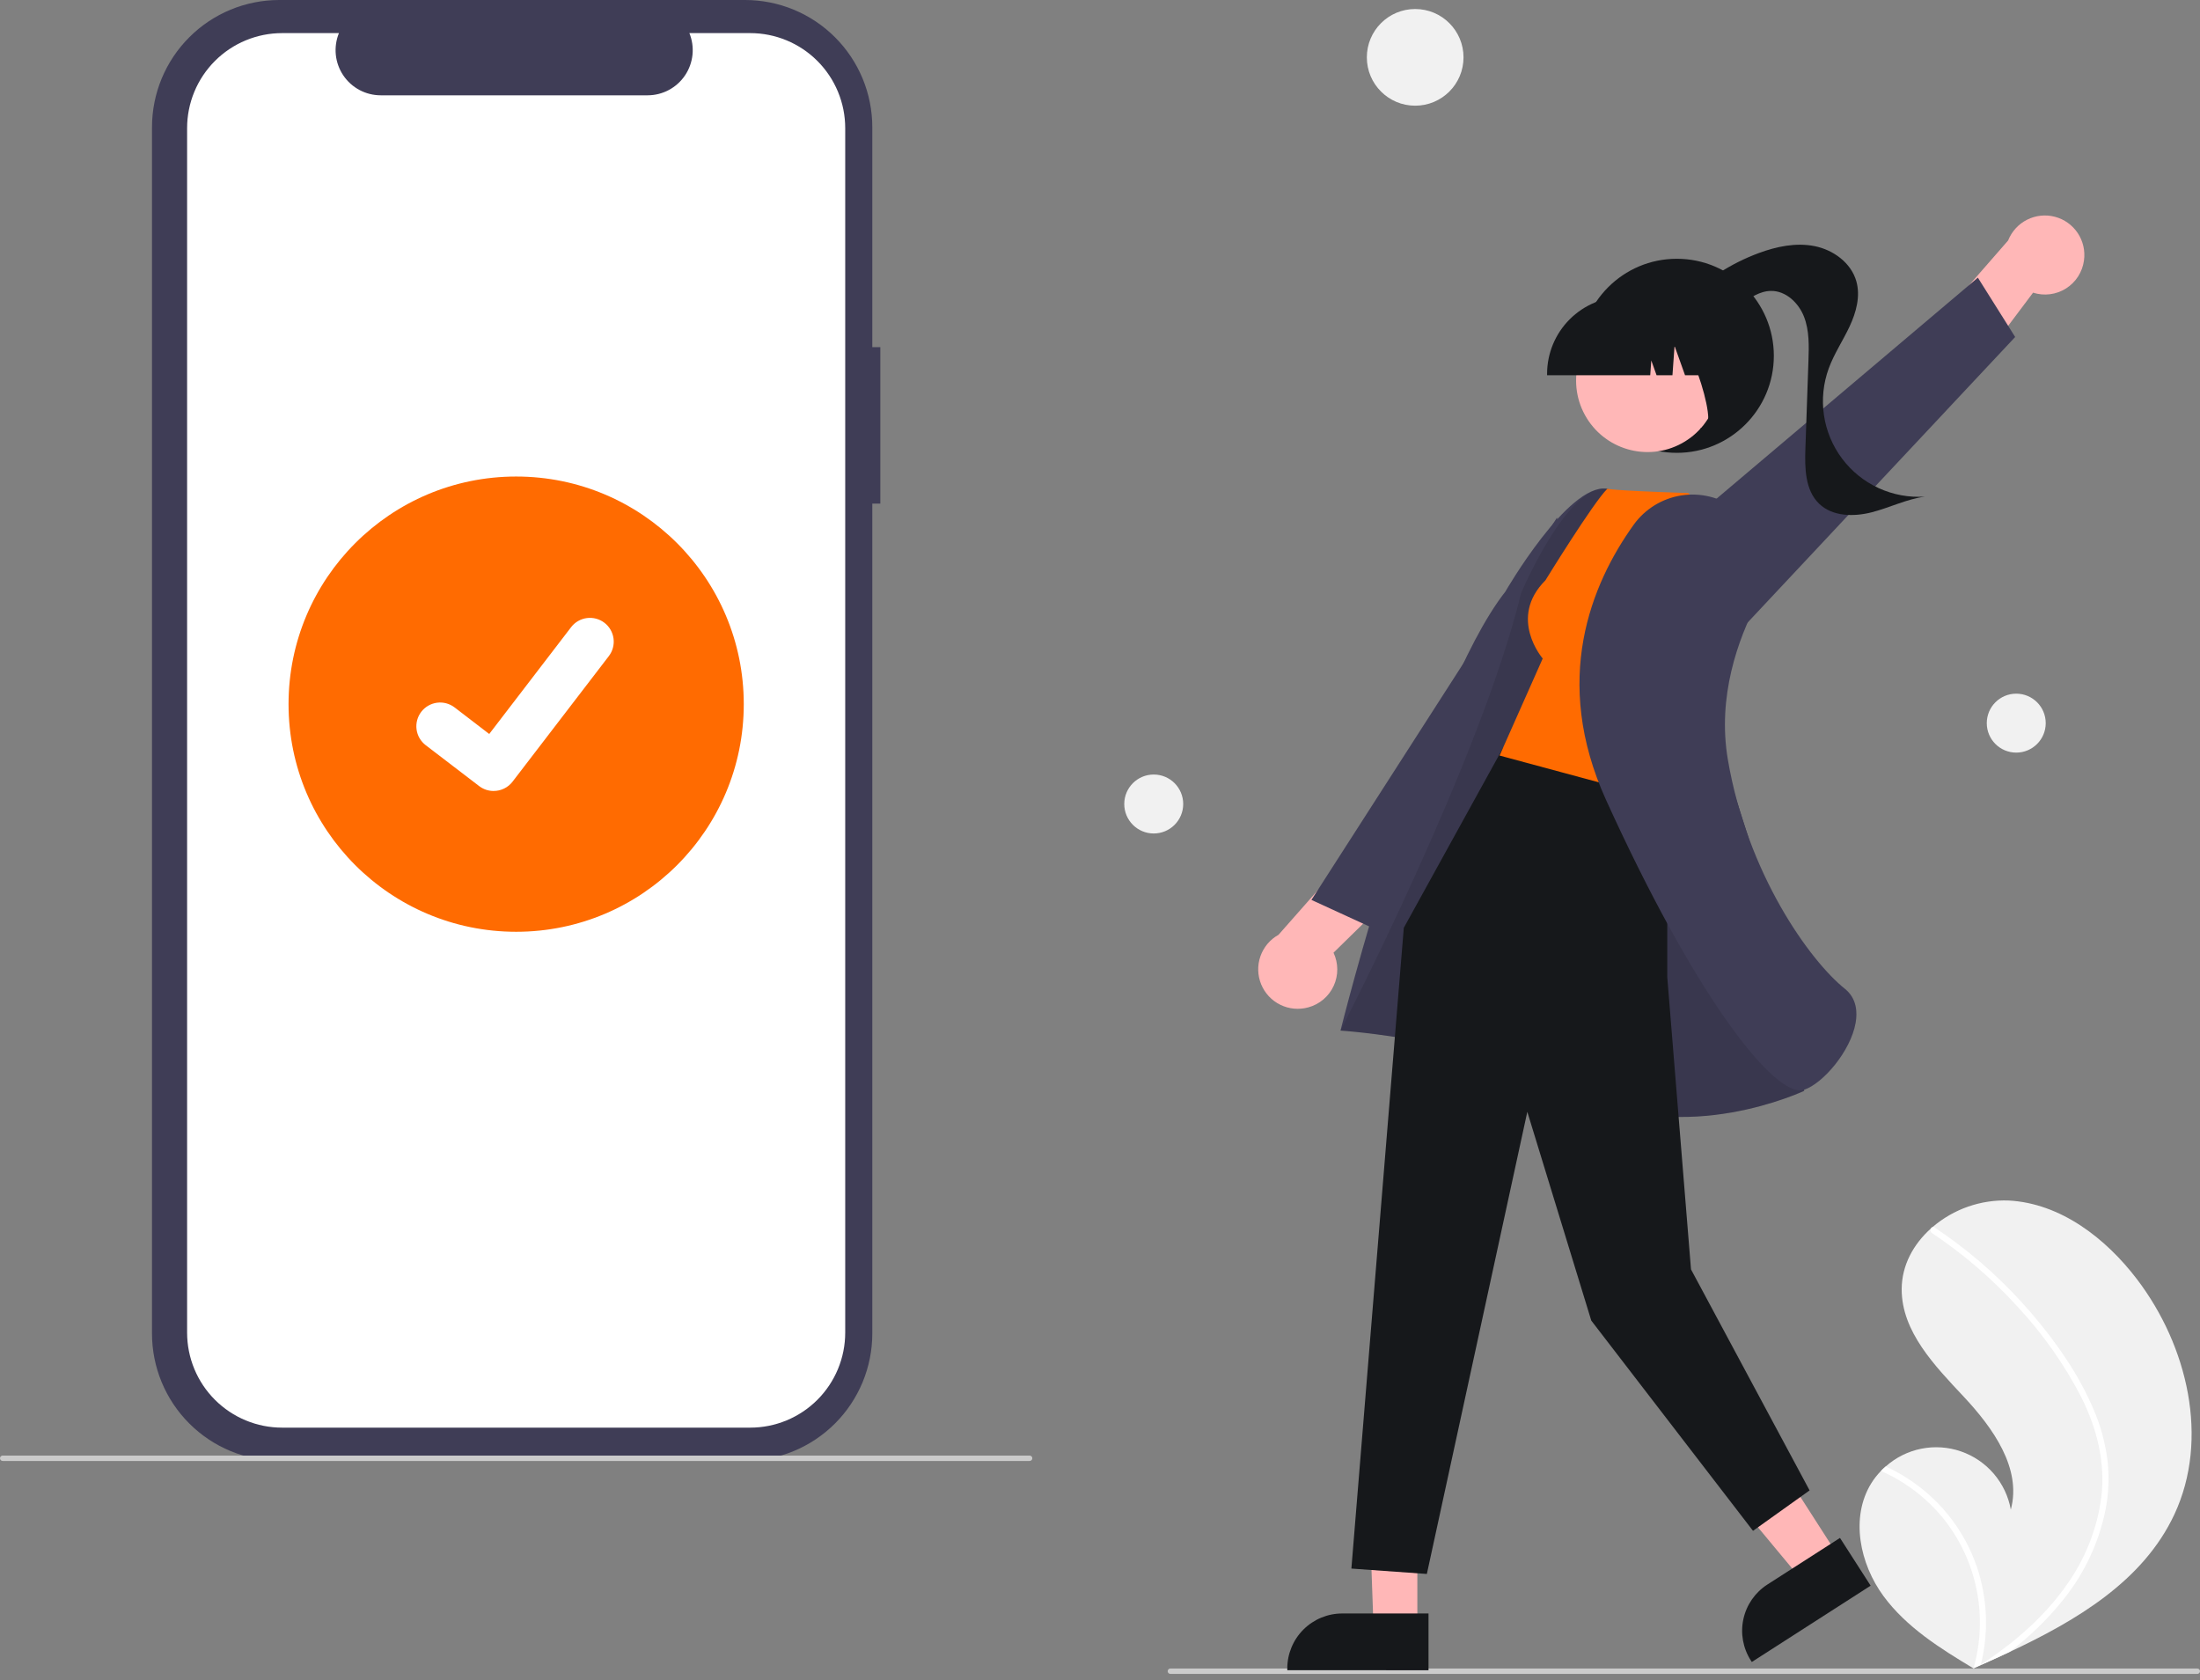 <svg width="292" height="223" viewBox="0 0 292 223" fill="none" xmlns="http://www.w3.org/2000/svg">
<rect x="0" y="0" width="292" height="223" fill="#808080" stroke="none"/>
<g clip-path="url(#clip0)">
<path d="M116.844 46.071H115.778V16.89C115.778 14.672 115.342 12.475 114.493 10.426C113.644 8.377 112.4 6.515 110.832 4.947C109.263 3.379 107.401 2.134 105.352 1.286C103.303 0.437 101.107 1.87924e-06 98.889 0H37.063C32.584 -8.53925e-06 28.288 1.779 25.121 4.947C21.953 8.114 20.174 12.41 20.174 16.89V176.983C20.174 179.201 20.611 181.397 21.459 183.446C22.308 185.495 23.552 187.357 25.121 188.925C26.689 190.494 28.551 191.738 30.6 192.587C32.649 193.435 34.845 193.872 37.063 193.872H98.889C103.368 193.872 107.664 192.093 110.831 188.925C113.999 185.758 115.778 181.462 115.778 176.983V66.843H116.844V46.071Z" fill="#3F3D56"/>
<path d="M99.57 4.394H91.5C91.871 5.304 92.013 6.291 91.913 7.269C91.812 8.246 91.473 9.184 90.925 10C90.377 10.815 89.637 11.483 88.769 11.946C87.902 12.408 86.935 12.649 85.952 12.65H50.533C49.55 12.649 48.583 12.408 47.715 11.946C46.848 11.484 46.108 10.815 45.56 10C45.012 9.184 44.673 8.246 44.572 7.269C44.472 6.291 44.614 5.304 44.985 4.394H37.447C35.791 4.394 34.151 4.72 32.62 5.354C31.09 5.988 29.7 6.917 28.529 8.088C27.357 9.259 26.428 10.65 25.794 12.18C25.16 13.71 24.834 15.351 24.834 17.007V176.865C24.834 178.521 25.16 180.162 25.794 181.692C26.428 183.222 27.357 184.613 28.529 185.784C29.7 186.955 31.09 187.884 32.62 188.518C34.151 189.152 35.791 189.478 37.447 189.478H99.57C101.227 189.478 102.867 189.152 104.397 188.518C105.927 187.884 107.318 186.955 108.489 185.784C109.66 184.613 110.589 183.222 111.223 181.692C111.857 180.162 112.183 178.521 112.183 176.865V17.007C112.183 15.351 111.857 13.71 111.223 12.18C110.589 10.65 109.66 9.259 108.489 8.088C107.318 6.917 105.927 5.988 104.397 5.354C102.867 4.72 101.227 4.394 99.57 4.394Z" fill="white"/>
<path d="M136.66 193.9H0.358C0.263 193.9 0.172 193.862 0.105 193.795C0.038 193.728 0 193.637 0 193.542C0 193.447 0.038 193.356 0.105 193.289C0.172 193.222 0.263 193.184 0.358 193.184H136.66C136.755 193.184 136.846 193.222 136.913 193.289C136.98 193.356 137.018 193.447 137.018 193.542C137.018 193.637 136.98 193.728 136.913 193.795C136.846 193.862 136.755 193.9 136.66 193.9Z" fill="#CBCBCB"/>
<path d="M68.509 123.666C85.194 123.666 98.719 110.141 98.719 93.456C98.719 76.771 85.194 63.245 68.509 63.245C51.824 63.245 38.298 76.771 38.298 93.456C38.298 110.141 51.824 123.666 68.509 123.666Z" fill="#FF6B01"/>
<path d="M65.515 104.98C64.835 104.981 64.174 104.762 63.63 104.354L63.596 104.329L56.496 98.897C56.168 98.645 55.892 98.331 55.684 97.972C55.477 97.613 55.342 97.217 55.288 96.807C55.234 96.396 55.261 95.978 55.368 95.578C55.475 95.178 55.66 94.803 55.912 94.474C56.164 94.145 56.479 93.869 56.837 93.662C57.196 93.454 57.592 93.32 58.003 93.265C58.414 93.211 58.831 93.238 59.231 93.345C59.632 93.453 60.007 93.637 60.336 93.889L64.934 97.416L75.802 83.239C76.053 82.91 76.368 82.634 76.726 82.427C77.085 82.22 77.481 82.085 77.891 82.031C78.302 81.977 78.719 82.004 79.119 82.111C79.519 82.218 79.895 82.403 80.223 82.655L80.224 82.655L80.157 82.749L80.226 82.655C80.889 83.165 81.323 83.917 81.432 84.746C81.542 85.575 81.318 86.414 80.809 87.078L68.027 103.746C67.732 104.13 67.352 104.441 66.916 104.654C66.481 104.868 66.002 104.978 65.518 104.977L65.515 104.98Z" fill="white"/>
<path d="M248.365 196.869C248.733 196.275 249.165 195.723 249.655 195.225C249.857 195.016 250.07 194.818 250.29 194.626C251.626 193.437 253.254 192.626 255.007 192.275C256.761 191.924 258.576 192.046 260.267 192.629C261.957 193.212 263.462 194.235 264.626 195.593C265.79 196.95 266.571 198.593 266.89 200.353C268.365 194.896 264.525 189.522 260.663 185.393C256.799 181.266 252.384 176.739 252.406 171.084C252.417 167.937 253.956 165.13 256.28 163.049C256.352 162.986 256.423 162.923 256.496 162.862C259.305 160.454 262.919 159.195 266.616 159.335C273.485 159.703 279.482 164.319 283.647 169.795C290.351 178.605 293.288 190.973 288.595 201.002C284.467 209.823 275.663 215.061 266.678 219.272C265.423 219.86 264.171 220.43 262.921 220.983C262.913 220.985 262.904 220.991 262.896 220.993C262.835 221.02 262.775 221.046 262.719 221.073C262.461 221.187 262.203 221.301 261.947 221.413L262.066 221.491L262.435 221.73C262.307 221.652 262.18 221.577 262.052 221.5C262.014 221.476 261.974 221.454 261.936 221.43C257.523 218.782 253.048 215.981 249.999 211.847C246.838 207.555 245.566 201.407 248.365 196.869Z" fill="#F1F1F1"/>
<path d="M277.809 186.901C278.786 189.124 279.434 191.478 279.732 193.888C279.967 196.037 279.878 198.209 279.471 200.332C278.594 204.694 276.683 208.783 273.898 212.253C271.796 214.887 269.371 217.246 266.678 219.272C265.423 219.86 264.171 220.43 262.921 220.983C262.913 220.985 262.904 220.991 262.896 220.993C262.836 221.02 262.775 221.046 262.719 221.073C262.461 221.187 262.203 221.301 261.947 221.413L262.066 221.491L262.435 221.73C262.307 221.652 262.18 221.577 262.052 221.5C262.014 221.476 261.974 221.454 261.936 221.43C262.907 218.033 263.05 214.453 262.352 210.989C261.655 207.525 260.137 204.279 257.927 201.523C255.704 198.801 252.87 196.643 249.655 195.225C249.857 195.016 250.07 194.818 250.29 194.626C251.528 195.195 252.714 195.872 253.833 196.65C257.835 199.416 260.84 203.397 262.404 208.004C263.8 212.184 263.974 216.675 262.907 220.951C263.128 220.806 263.35 220.657 263.567 220.509C267.678 217.737 271.467 214.407 274.321 210.324C276.782 206.873 278.358 202.87 278.908 198.667C279.455 194.076 278.306 189.561 276.256 185.464C273.993 181.081 271.14 177.029 267.779 173.419C264.402 169.709 260.585 166.426 256.411 163.644C256.317 163.581 256.251 163.484 256.227 163.373C256.202 163.262 256.221 163.146 256.28 163.049C256.325 162.961 256.403 162.894 256.497 162.862C256.544 162.85 256.594 162.849 256.642 162.859C256.691 162.868 256.736 162.889 256.775 162.919C257.291 163.263 257.802 163.609 258.306 163.967C262.509 166.943 266.327 170.43 269.67 174.347C272.901 178.123 275.841 182.318 277.809 186.901Z" fill="white"/>
<path d="M187.833 14.028C191.377 14.028 194.249 11.155 194.249 7.612C194.249 4.068 191.377 1.196 187.833 1.196C184.29 1.196 181.417 4.068 181.417 7.612C181.417 11.155 184.29 14.028 187.833 14.028Z" fill="#F1F1F1"/>
<path d="M267.611 99.887C269.771 99.887 271.523 98.136 271.523 95.976C271.523 93.815 269.771 92.064 267.611 92.064C265.451 92.064 263.699 93.815 263.699 95.976C263.699 98.136 265.451 99.887 267.611 99.887Z" fill="#F1F1F1"/>
<path d="M153.132 110.62C155.292 110.62 157.043 108.868 157.043 106.708C157.043 104.548 155.292 102.796 153.132 102.796C150.971 102.796 149.22 104.548 149.22 106.708C149.22 108.868 150.971 110.62 153.132 110.62Z" fill="#F1F1F1"/>
<path d="M155.34 222.162H291.642C291.737 222.162 291.828 222.124 291.895 222.057C291.962 221.99 292 221.899 292 221.804C292 221.709 291.962 221.618 291.895 221.551C291.828 221.484 291.737 221.446 291.642 221.446H155.34C155.245 221.446 155.154 221.484 155.087 221.551C155.02 221.618 154.982 221.709 154.982 221.804C154.982 221.899 155.02 221.99 155.087 222.057C155.154 222.124 155.245 222.162 155.34 222.162Z" fill="#CBCBCB"/>
<path d="M276.601 34.571C276.779 33.3 276.486 32.008 275.776 30.939C275.066 29.87 273.988 29.099 272.748 28.772C271.507 28.444 270.189 28.583 269.044 29.163C267.899 29.742 267.006 30.721 266.535 31.914L255.474 44.594L258.719 53.659L269.843 38.842C270.569 39.075 271.337 39.145 272.093 39.049C272.849 38.953 273.575 38.692 274.219 38.284C274.863 37.877 275.41 37.334 275.822 36.692C276.233 36.05 276.499 35.326 276.601 34.571Z" fill="#FFB7B7"/>
<path d="M230.753 83.909L267.468 44.726L262.516 36.852L216.465 75.798L230.753 83.909Z" fill="#3F3D56"/>
<path d="M222.558 60.102C229.671 60.102 235.437 54.336 235.437 47.223C235.437 40.11 229.671 34.344 222.558 34.344C215.446 34.344 209.679 40.11 209.679 47.223C209.679 54.336 215.446 60.102 222.558 60.102Z" fill="#16181B"/>
<path d="M223.594 39.947C226.365 37.137 229.719 34.968 233.418 33.594C235.793 32.714 238.378 32.17 240.861 32.67C243.344 33.17 245.692 34.888 246.385 37.324C246.952 39.316 246.367 41.461 245.488 43.336C244.609 45.211 243.435 46.95 242.724 48.895C241.999 50.88 241.781 53.015 242.09 55.105C242.398 57.196 243.225 59.176 244.493 60.866C245.761 62.556 247.432 63.903 249.352 64.784C251.273 65.665 253.384 66.052 255.492 65.911C253.052 66.238 250.803 67.384 248.419 67.994C246.034 68.605 243.22 68.563 241.448 66.855C239.573 65.047 239.535 62.109 239.626 59.506C239.761 55.637 239.895 51.768 240.03 47.899C240.099 45.926 240.158 43.889 239.446 42.047C238.734 40.206 237.043 38.593 235.069 38.61C233.573 38.623 232.248 39.529 231.049 40.423C229.848 41.317 228.578 42.271 227.088 42.404C225.598 42.537 223.896 41.434 224.007 39.941L223.594 39.947Z" fill="#16181B"/>
<path d="M173.643 133.699C172.406 134.043 171.087 133.921 169.935 133.356C168.782 132.792 167.877 131.824 167.39 130.637C166.903 129.45 166.869 128.125 167.293 126.914C167.718 125.703 168.572 124.69 169.694 124.067L180.82 111.444L190.23 113.477L176.995 126.441C177.32 127.131 177.49 127.883 177.493 128.645C177.497 129.407 177.333 130.161 177.013 130.853C176.694 131.545 176.226 132.158 175.644 132.65C175.062 133.142 174.379 133.5 173.643 133.699H173.643Z" fill="#FFB7B7"/>
<path d="M210.248 88.509L182.517 123.318L174.064 119.437L206.659 68.692L210.248 88.509Z" fill="#3F3D56"/>
<path d="M188.121 193.618L181.512 193.514L182.307 216.04H188.12L188.121 193.618Z" fill="#FFB7B7"/>
<path d="M189.603 214.142L178.155 214.142H178.154C176.22 214.142 174.364 214.91 172.996 216.279C171.627 217.647 170.859 219.502 170.859 221.437V221.674L189.603 221.675L189.603 214.142Z" fill="#16181B"/>
<path d="M231.88 187.643L224.661 192.278L239.102 209.652L243.994 206.512L231.88 187.643Z" fill="#FFB7B7"/>
<path d="M244.216 204.113L234.583 210.298L234.582 210.298C232.954 211.344 231.808 212.993 231.396 214.884C230.984 216.774 231.339 218.751 232.385 220.379L232.513 220.579L248.286 210.452L244.216 204.113Z" fill="#16181B"/>
<path d="M234.452 118.858C234.452 118.858 218.411 65.58 213.255 64.86C208.1 64.14 199.794 78.531 199.794 78.531C189.025 92.271 177.92 136.78 177.92 136.78C177.92 136.78 196.432 137.938 209.965 145.138C223.497 152.338 239.467 144.773 239.467 144.773L234.452 118.858Z" fill="#3F3D56"/>
<path opacity="0.1" d="M234.452 118.858C234.452 118.858 218.411 65.58 213.255 64.86C208.1 64.14 201.904 78.677 201.904 78.677C196.538 100.857 177.92 136.779 177.92 136.779C177.92 136.779 196.432 137.938 209.965 145.138C223.497 152.337 239.467 144.773 239.467 144.773L234.452 118.858Z" fill="black"/>
<path d="M221.292 102.918V129.69L224.442 168.472L240.183 197.807L232.671 203.173L211.206 175.269L202.716 147.561L189.383 208.897L179.366 208.182L186.323 123.141L199.524 99.204L221.292 102.918Z" fill="#16181B"/>
<path d="M205.118 77.023C200.11 82.032 204.76 87.398 204.76 87.398L199.036 100.277L221.575 106.359L229.451 71.164L224.085 65.44C213.352 65.082 213.346 64.86 213.346 64.86C211.466 66.7 205.118 77.023 205.118 77.023Z" fill="#FF6B01"/>
<path d="M230.358 67.518C229.334 66.762 228.171 66.217 226.935 65.914C225.7 65.612 224.416 65.557 223.159 65.754C221.902 65.95 220.697 66.395 219.612 67.061C218.528 67.727 217.587 68.601 216.843 69.633C211.177 77.522 205.938 90.261 213.157 106.149C224.748 131.66 234.834 144.72 238.935 144.718C239.114 144.72 239.292 144.692 239.462 144.635C241.986 143.779 245.635 139.508 246.295 135.745C246.532 134.397 246.476 132.521 244.865 131.232C240.237 127.531 231.929 116.006 229.338 100.837C227.905 92.455 230.683 84.82 233.265 79.891C234.356 77.851 234.675 75.487 234.164 73.231C233.653 70.976 232.346 68.98 230.483 67.609L230.358 67.518Z" fill="#3F3D56"/>
<path d="M223.221 58.837C227.815 56.325 229.503 50.565 226.992 45.971C224.481 41.377 218.72 39.688 214.126 42.2C209.532 44.711 207.843 50.471 210.355 55.065C212.866 59.66 218.626 61.348 223.221 58.837Z" fill="#FFB7B7"/>
<path d="M205.341 49.801H219.03L219.17 47.836L219.872 49.801H221.98L222.258 45.906L223.65 49.801H227.728V49.608C227.725 46.896 226.646 44.296 224.729 42.379C222.811 40.461 220.211 39.382 217.499 39.379H215.569C212.857 39.382 210.258 40.461 208.34 42.379C206.422 44.296 205.344 46.896 205.341 49.608V49.801Z" fill="#16181B"/>
<path d="M225.66 56.866L231.502 54.97V40.783H220.468L220.741 41.056C224.542 44.852 228.769 58.32 225.66 56.866Z" fill="#16181B"/>
</g>
<defs>
<clipPath id="clip0">
<rect width="292" height="222.162" fill="white"/>
</clipPath>
</defs>
</svg>
